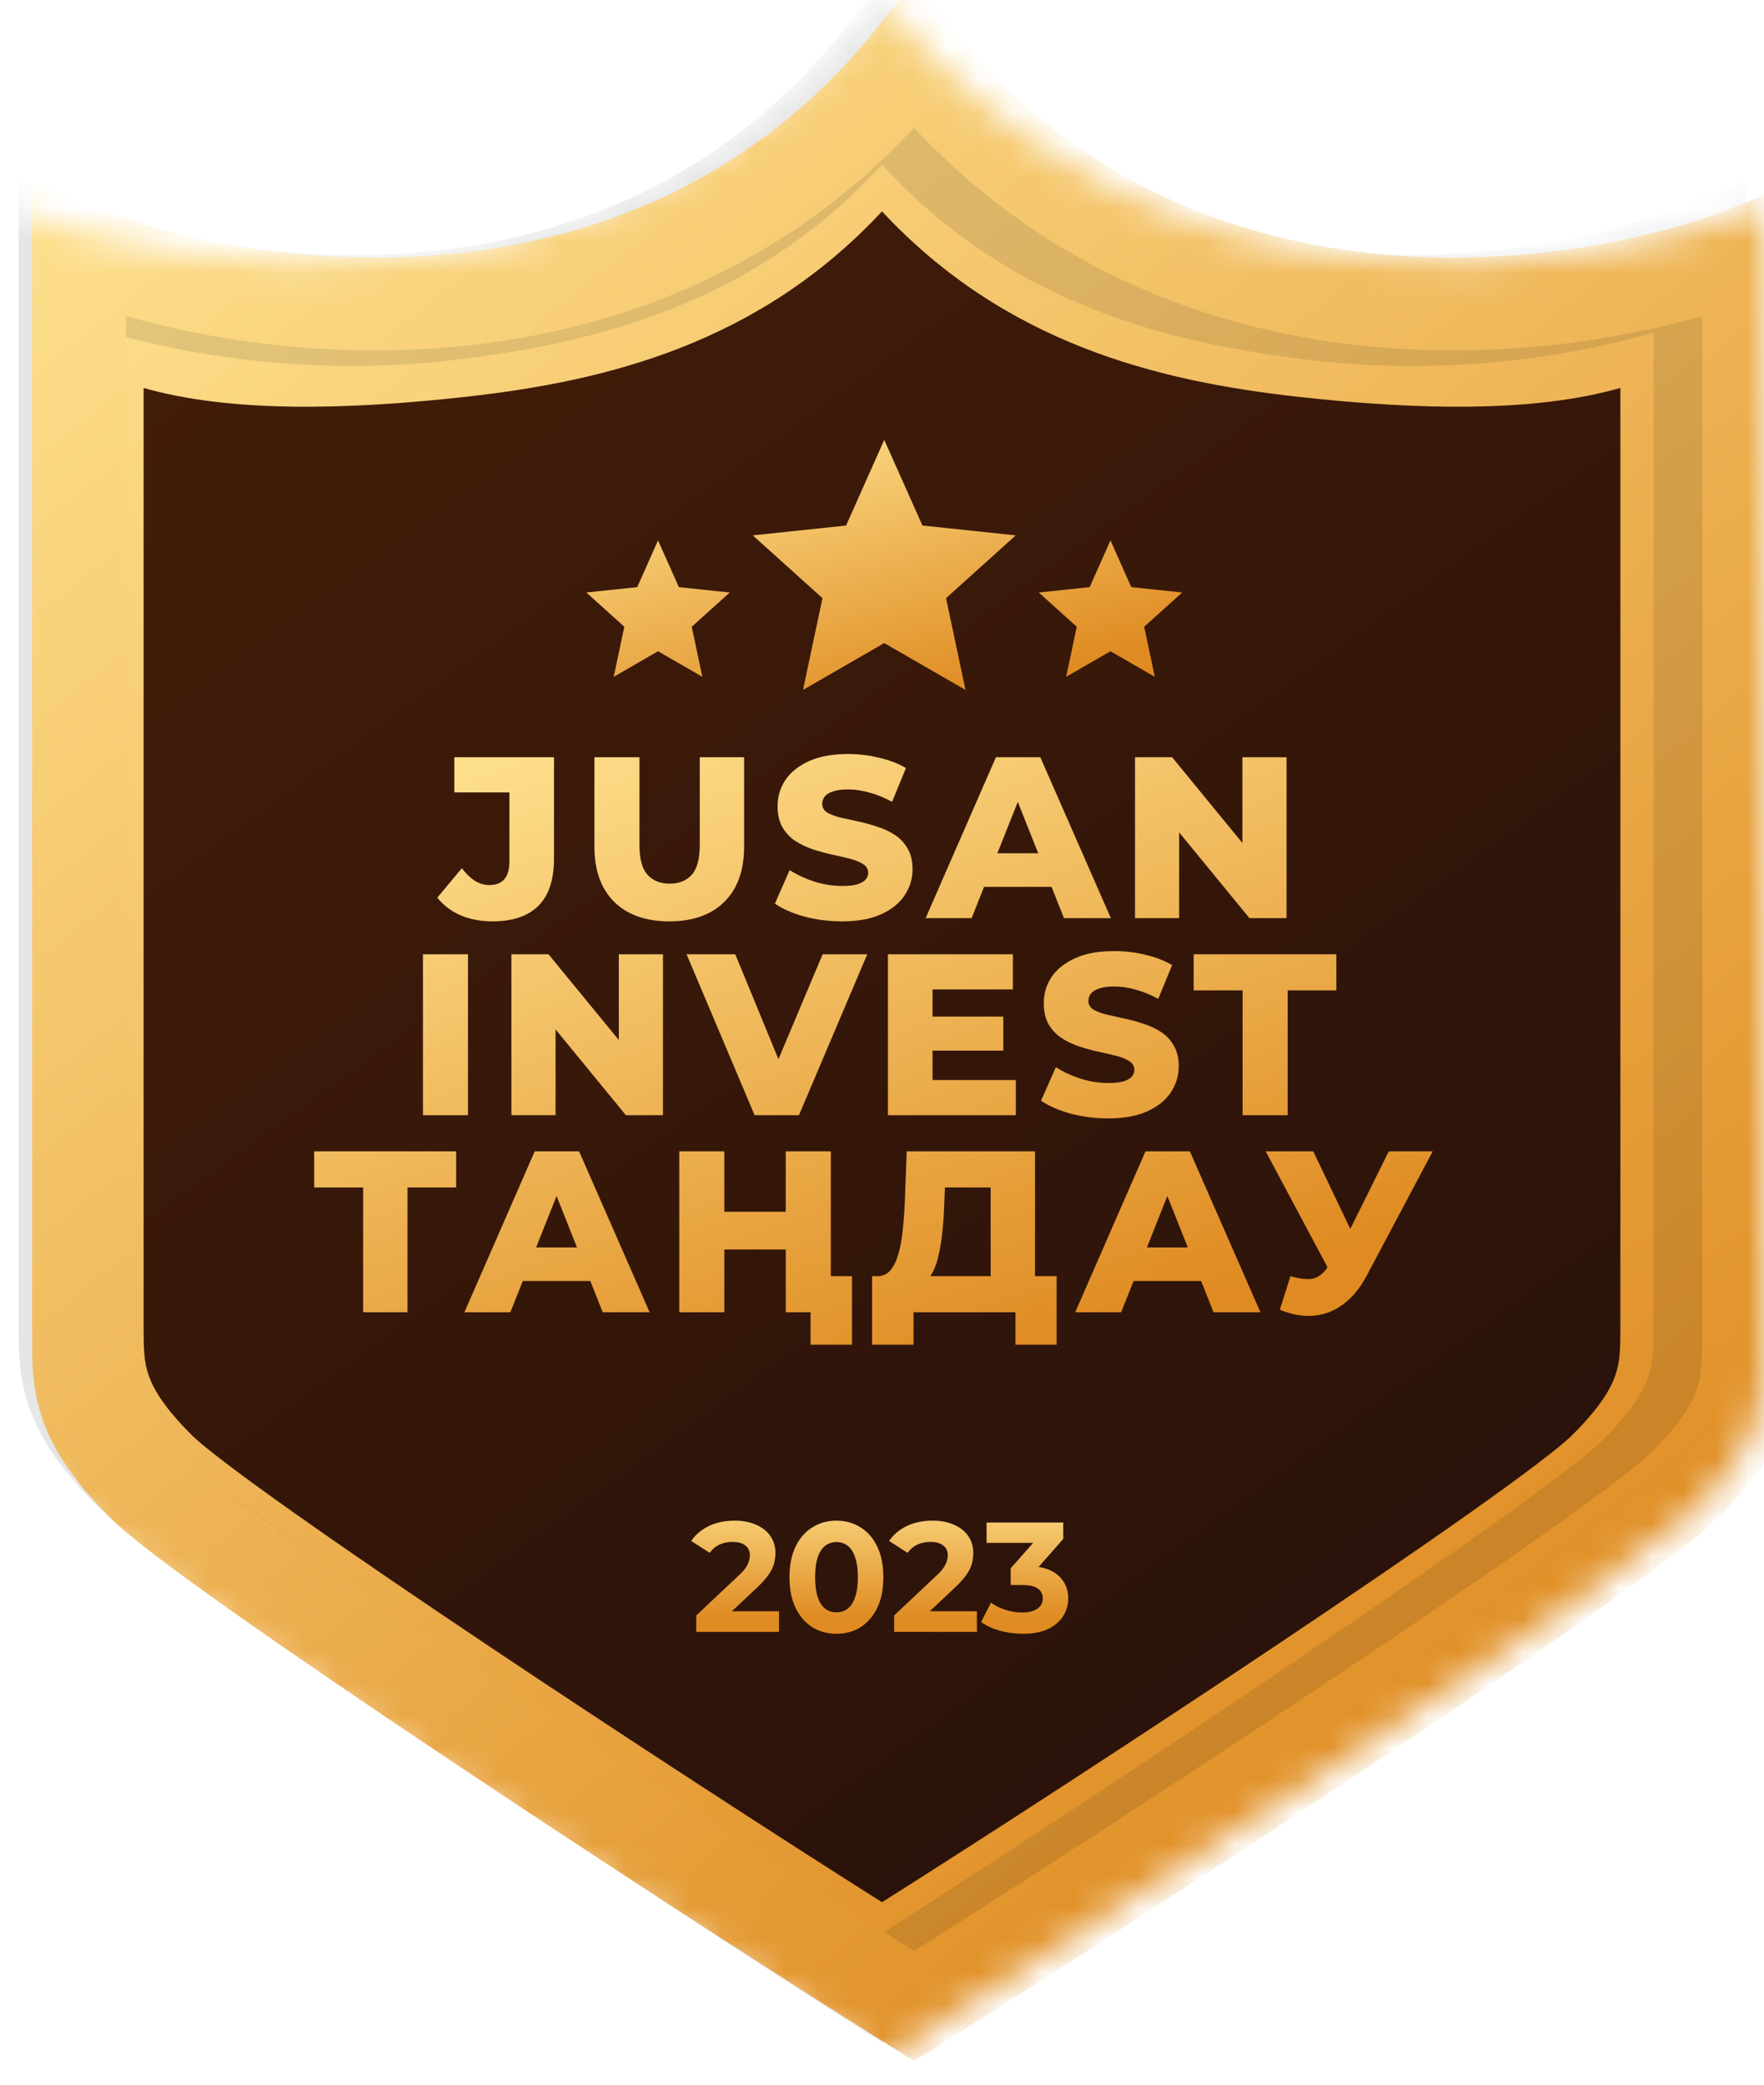 <svg width="55" height="65" viewBox="0 0 55 65" fill="none" xmlns="http://www.w3.org/2000/svg">
<mask id="mask0_82_24" style="mask-type:alpha" maskUnits="userSpaceOnUse" x="0" y="0" width="55" height="65">
<path fill-rule="evenodd" clip-rule="evenodd" d="M0 6.426C5.665 8.67 19.096 10.527 27.5 0C35.904 10.527 49.335 8.67 55 6.426V42.23C55 43.76 55 44.984 52.837 47.126C50.736 49.207 34.813 59.673 27.5 64.263C20.187 59.673 4.264 49.207 2.163 47.126C0 44.984 0 43.76 0 42.23V6.426Z" fill="url(#paint0_linear_82_24)"/>
</mask>
<g mask="url(#mask0_82_24)">
<path fill-rule="evenodd" clip-rule="evenodd" d="M1.737 8.104C7.044 10.227 19.626 11.983 27.5 2.025C35.374 11.983 47.956 10.227 53.263 8.104V41.973C53.263 43.42 53.263 44.578 51.237 46.604C49.268 48.573 34.351 58.473 27.5 62.815C20.649 58.473 5.732 48.573 3.763 46.604C1.737 44.578 1.737 43.42 1.737 41.973V8.104Z" fill="url(#paint1_linear_82_24)"/>
<path fill-rule="evenodd" clip-rule="evenodd" d="M27.5 1.736L28.575 3.083C32.032 7.412 36.509 9.198 40.761 9.673C45.048 10.152 49.055 9.286 51.384 8.364L53.263 7.619L53.263 41.436C53.263 42.086 53.264 42.896 52.946 43.794C52.616 44.728 51.991 45.642 50.943 46.68C50.379 47.238 49.04 48.235 47.385 49.406C45.684 50.609 43.53 52.077 41.238 53.61C36.654 56.676 31.49 60.022 28.234 62.065L27.5 62.526L26.766 62.065C23.51 60.022 18.346 56.676 13.762 53.61C11.47 52.077 9.316 50.609 7.615 49.406C5.96 48.235 4.621 47.238 4.057 46.68C3.009 45.642 2.384 44.728 2.054 43.794C1.736 42.896 1.737 42.086 1.737 41.436C1.737 41.417 1.737 41.397 1.737 41.378V7.619L3.616 8.364C5.945 9.286 9.952 10.152 14.239 9.673C18.491 9.198 22.968 7.412 26.425 3.083L27.5 1.736ZM4.478 12.096V41.378C4.478 42.076 4.488 42.466 4.64 42.897C4.79 43.321 5.124 43.899 5.995 44.761C6.363 45.125 7.488 45.981 9.208 47.197C10.882 48.381 13.014 49.834 15.296 51.361C19.53 54.193 24.259 57.263 27.5 59.311C30.741 57.263 35.47 54.193 39.703 51.361C41.986 49.834 44.118 48.381 45.792 47.197C47.512 45.981 48.637 45.125 49.005 44.761C49.876 43.899 50.21 43.321 50.359 42.897C50.512 42.466 50.522 42.076 50.522 41.378V12.096C47.853 12.86 44.257 12.794 40.454 12.37C36.051 11.879 31.33 10.7 27.5 6.591C23.67 10.7 18.949 11.879 14.546 12.37C10.743 12.794 7.147 12.86 4.478 12.096Z" fill="url(#paint2_linear_82_24)"/>
<g opacity="0.12" filter="url(#filter0_f_82_24)">
<path fill-rule="evenodd" clip-rule="evenodd" d="M27.5 -0.58L28.623 0.843C32.236 5.42 36.914 7.308 41.357 7.81C45.836 8.316 50.024 7.401 52.457 6.426L54.421 5.639L54.421 41.389C54.422 42.075 54.422 42.931 54.09 43.881C53.745 44.868 53.092 45.835 51.997 46.932C51.408 47.522 50.009 48.576 48.279 49.813C46.501 51.085 44.25 52.637 41.855 54.258C37.065 57.499 31.669 61.036 28.267 63.196L27.5 63.683L26.733 63.196C23.331 61.036 17.935 57.499 13.145 54.258C10.75 52.637 8.499 51.085 6.722 49.813C4.992 48.576 3.592 47.522 3.003 46.932C1.908 45.835 1.255 44.868 0.91 43.881C0.578 42.931 0.579 42.075 0.579 41.389C0.579 41.368 0.579 41.347 0.579 41.327V5.639L2.543 6.426C4.977 7.401 9.164 8.316 13.643 7.81C18.086 7.308 22.765 5.42 26.377 0.843L27.5 -0.58ZM3.443 10.372V41.327C3.443 42.064 3.454 42.477 3.613 42.933C3.769 43.38 4.119 43.992 5.028 44.903C5.413 45.288 6.589 46.193 8.386 47.478C10.135 48.73 12.363 50.266 14.748 51.88C19.172 54.874 24.113 58.119 27.5 60.285C30.887 58.119 35.828 54.874 40.252 51.88C42.638 50.266 44.865 48.73 46.614 47.478C48.411 46.193 49.587 45.288 49.972 44.903C50.881 43.992 51.231 43.38 51.387 42.933C51.547 42.477 51.557 42.064 51.557 41.327V10.372C48.768 11.179 45.01 11.694 41.036 11.245C36.436 10.726 31.503 9.48 27.5 5.136C23.498 9.48 18.564 10.726 13.964 11.245C9.99 11.694 6.233 11.179 3.443 10.372Z" fill="#201F1F"/>
</g>
<g filter="url(#filter1_d_82_24)">
<path fill-rule="evenodd" clip-rule="evenodd" d="M27.5 -0.58L28.647 0.856C32.337 5.474 37.117 7.379 41.655 7.886C46.231 8.396 50.508 7.473 52.994 6.489L55 5.695L55 41.767C55 42.46 55.001 43.324 54.662 44.282C54.309 45.278 53.642 46.253 52.524 47.36C51.922 47.956 50.492 49.019 48.725 50.267C46.909 51.551 44.61 53.116 42.164 54.752C37.271 58.022 31.759 61.591 28.283 63.771L27.5 64.262L26.717 63.771C23.241 61.591 17.729 58.022 12.836 54.752C10.39 53.116 8.091 51.551 6.275 50.267C4.507 49.019 3.078 47.956 2.476 47.36C1.358 46.253 0.69 45.278 0.338 44.282C-0.001 43.324 -0 42.46 1.92063e-05 41.767C2.86923e-05 41.746 3.80388e-05 41.725 3.80388e-05 41.704V5.695L2.006 6.489C4.492 7.473 8.769 8.396 13.345 7.886C17.884 7.379 22.663 5.474 26.353 0.856L27.5 -0.58ZM2.926 9.853V41.704C2.926 42.449 2.937 42.864 3.099 43.325C3.259 43.776 3.616 44.394 4.545 45.313C4.938 45.702 6.139 46.614 7.975 47.911C9.761 49.174 12.037 50.724 14.474 52.353C18.993 55.373 24.041 58.648 27.5 60.833C30.959 58.648 36.007 55.373 40.526 52.353C42.963 50.724 45.239 49.174 47.025 47.911C48.861 46.614 50.062 45.702 50.455 45.313C51.384 44.394 51.741 43.776 51.901 43.325C52.063 42.864 52.074 42.449 52.074 41.704V9.853C49.225 10.668 45.387 11.215 41.328 10.762C36.628 10.238 31.588 8.364 27.5 3.981C23.412 8.364 18.372 10.238 13.672 10.762C9.613 11.215 5.775 10.668 2.926 9.853Z" fill="url(#paint3_linear_82_24)"/>
</g>
<path d="M27.57 13.715L28.761 16.386L31.67 16.693L29.497 18.651L30.104 21.512L27.57 20.051L25.037 21.512L25.644 18.651L23.471 16.693L26.38 16.386L27.57 13.715Z" fill="url(#paint4_linear_82_24)"/>
<path d="M34.624 16.85L35.273 18.307L36.86 18.474L35.675 19.542L36.006 21.103L34.624 20.306L33.242 21.103L33.573 19.542L32.388 18.474L33.974 18.307L34.624 16.85Z" fill="url(#paint5_linear_82_24)"/>
<path d="M20.517 16.85L21.167 18.307L22.753 18.474L21.568 19.542L21.899 21.103L20.517 20.306L19.135 21.103L19.466 19.542L18.281 18.474L19.868 18.307L20.517 16.85Z" fill="url(#paint6_linear_82_24)"/>
<path d="M15.357 28.728C14.993 28.728 14.662 28.666 14.364 28.542C14.07 28.413 13.827 28.229 13.633 27.99L14.399 27.072C14.532 27.244 14.669 27.376 14.811 27.467C14.953 27.553 15.102 27.596 15.258 27.596C15.674 27.596 15.882 27.352 15.882 26.864V24.707H14.165V23.61H17.273V26.778C17.273 27.433 17.11 27.923 16.783 28.248C16.457 28.568 15.981 28.728 15.357 28.728Z" fill="url(#paint7_linear_82_24)"/>
<path d="M20.867 28.728C20.134 28.728 19.562 28.525 19.15 28.119C18.739 27.713 18.533 27.137 18.533 26.391V23.61H19.938V26.348C19.938 26.778 20.021 27.087 20.186 27.273C20.356 27.459 20.588 27.553 20.881 27.553C21.175 27.553 21.404 27.459 21.57 27.273C21.735 27.087 21.818 26.778 21.818 26.348V23.61H23.201V26.391C23.201 27.137 22.996 27.713 22.584 28.119C22.173 28.525 21.6 28.728 20.867 28.728Z" fill="url(#paint8_linear_82_24)"/>
<path d="M26.253 28.728C25.846 28.728 25.454 28.678 25.076 28.578C24.702 28.473 24.397 28.339 24.16 28.176L24.621 27.13C24.844 27.273 25.099 27.392 25.388 27.488C25.681 27.579 25.972 27.624 26.26 27.624C26.454 27.624 26.61 27.608 26.729 27.574C26.847 27.536 26.932 27.488 26.984 27.431C27.041 27.369 27.069 27.297 27.069 27.216C27.069 27.101 27.017 27.01 26.913 26.943C26.809 26.876 26.674 26.821 26.509 26.778C26.343 26.735 26.159 26.692 25.955 26.649C25.757 26.606 25.556 26.551 25.352 26.485C25.154 26.418 24.971 26.332 24.806 26.227C24.64 26.117 24.506 25.976 24.401 25.804C24.297 25.627 24.245 25.404 24.245 25.137C24.245 24.836 24.326 24.564 24.487 24.32C24.652 24.076 24.898 23.88 25.224 23.732C25.551 23.584 25.958 23.51 26.445 23.51C26.771 23.51 27.09 23.548 27.403 23.625C27.72 23.696 28.001 23.804 28.247 23.947L27.814 25.001C27.578 24.872 27.343 24.776 27.112 24.714C26.88 24.647 26.655 24.614 26.438 24.614C26.244 24.614 26.088 24.635 25.969 24.678C25.851 24.716 25.766 24.769 25.714 24.836C25.662 24.903 25.636 24.979 25.636 25.065C25.636 25.175 25.686 25.264 25.785 25.331C25.889 25.393 26.024 25.445 26.189 25.488C26.36 25.526 26.544 25.567 26.743 25.61C26.946 25.653 27.147 25.708 27.346 25.775C27.549 25.837 27.734 25.923 27.899 26.033C28.065 26.138 28.197 26.279 28.297 26.456C28.401 26.628 28.453 26.845 28.453 27.108C28.453 27.4 28.37 27.67 28.204 27.918C28.044 28.162 27.8 28.358 27.474 28.506C27.152 28.654 26.745 28.728 26.253 28.728Z" fill="url(#paint9_linear_82_24)"/>
<path d="M28.86 28.628L31.053 23.61H32.436L34.636 28.628H33.174L31.457 24.305H32.011L30.294 28.628H28.86ZM30.059 27.653L30.421 26.606H32.848L33.209 27.653H30.059Z" fill="url(#paint10_linear_82_24)"/>
<path d="M35.389 28.628V23.61H36.545L39.284 26.951H38.737V23.61H40.114V28.628H38.957L36.219 25.288H36.765V28.628H35.389Z" fill="url(#paint11_linear_82_24)"/>
<path d="M13.187 34.772V29.754H14.591V34.772H13.187Z" fill="url(#paint12_linear_82_24)"/>
<path d="M15.945 34.772V29.754H17.102L19.841 33.094H19.294V29.754H20.671V34.772H19.514L16.776 31.431H17.322V34.772H15.945Z" fill="url(#paint13_linear_82_24)"/>
<path d="M23.528 34.772L21.407 29.754H22.925L24.713 34.098H23.819L25.649 29.754H27.04L24.911 34.772H23.528Z" fill="url(#paint14_linear_82_24)"/>
<path d="M28.977 31.697H31.282V32.758H28.977V31.697ZM29.076 33.675H31.673V34.772H27.685V29.754H31.581V30.851H29.076V33.675Z" fill="url(#paint15_linear_82_24)"/>
<path d="M34.552 34.872C34.146 34.872 33.753 34.822 33.375 34.722C33.001 34.617 32.696 34.483 32.459 34.32L32.92 33.274C33.143 33.417 33.398 33.537 33.687 33.632C33.98 33.723 34.271 33.768 34.559 33.768C34.753 33.768 34.909 33.752 35.028 33.718C35.146 33.68 35.231 33.632 35.283 33.575C35.34 33.513 35.368 33.441 35.368 33.36C35.368 33.245 35.316 33.154 35.212 33.087C35.108 33.02 34.973 32.965 34.808 32.922C34.642 32.88 34.458 32.837 34.254 32.794C34.056 32.751 33.855 32.696 33.651 32.629C33.453 32.562 33.27 32.476 33.105 32.371C32.939 32.261 32.805 32.12 32.701 31.948C32.596 31.771 32.544 31.549 32.544 31.281C32.544 30.98 32.625 30.708 32.786 30.464C32.951 30.22 33.197 30.024 33.524 29.876C33.85 29.728 34.257 29.654 34.744 29.654C35.07 29.654 35.389 29.692 35.702 29.768C36.019 29.84 36.3 29.948 36.546 30.091L36.113 31.145C35.877 31.016 35.643 30.92 35.411 30.858C35.179 30.791 34.954 30.758 34.737 30.758C34.543 30.758 34.387 30.779 34.269 30.822C34.15 30.86 34.065 30.913 34.013 30.98C33.961 31.047 33.935 31.123 33.935 31.209C33.935 31.319 33.985 31.408 34.084 31.474C34.188 31.537 34.323 31.589 34.489 31.632C34.659 31.671 34.843 31.711 35.042 31.754C35.245 31.797 35.446 31.852 35.645 31.919C35.848 31.981 36.033 32.067 36.198 32.177C36.364 32.282 36.496 32.423 36.596 32.6C36.7 32.772 36.752 32.989 36.752 33.252C36.752 33.544 36.669 33.814 36.503 34.062C36.343 34.306 36.099 34.502 35.773 34.65C35.451 34.798 35.044 34.872 34.552 34.872Z" fill="url(#paint16_linear_82_24)"/>
<path d="M38.743 34.772V30.88H37.218V29.754H41.666V30.88H40.148V34.772H38.743Z" fill="url(#paint17_linear_82_24)"/>
<path d="M11.322 40.916V36.708L11.634 37.024H9.796V35.898H14.223V37.024H12.393L12.705 36.708V40.916H11.322Z" fill="url(#paint18_linear_82_24)"/>
<path d="M14.48 40.916L16.672 35.898H18.055L20.255 40.916H18.793L17.076 36.594H17.63L15.913 40.916H14.48ZM15.679 39.941L16.041 38.895H18.467L18.829 39.941H15.679Z" fill="url(#paint19_linear_82_24)"/>
<path d="M24.499 35.898H25.904V40.916H24.499V35.898ZM22.584 40.916H21.179V35.898H22.584V40.916ZM24.599 38.959H22.484V37.783H24.599V38.959ZM25.273 41.927V40.6L25.585 40.916H24.506V39.791H26.564V41.927H25.273Z" fill="url(#paint20_linear_82_24)"/>
<path d="M30.888 40.3V37.024H29.462L29.44 37.568C29.431 37.86 29.412 38.132 29.384 38.386C29.36 38.639 29.325 38.871 29.277 39.081C29.235 39.291 29.176 39.473 29.1 39.626C29.029 39.774 28.941 39.889 28.837 39.97L27.34 39.791C27.506 39.795 27.641 39.74 27.745 39.626C27.854 39.506 27.939 39.341 28 39.131C28.066 38.921 28.114 38.672 28.142 38.386C28.175 38.099 28.199 37.786 28.213 37.447L28.27 35.898H32.271V40.3H30.888ZM27.191 41.927V39.791H32.945V41.927H31.661V40.916H28.483V41.927H27.191Z" fill="url(#paint21_linear_82_24)"/>
<path d="M33.524 40.916L35.716 35.898H37.099L39.299 40.916H37.837L36.12 36.594H36.674L34.957 40.916H33.524ZM34.723 39.941L35.085 38.895H37.511L37.873 39.941H34.723Z" fill="url(#paint22_linear_82_24)"/>
<path d="M40.236 39.791C40.516 39.872 40.742 39.898 40.917 39.869C41.097 39.836 41.256 39.717 41.393 39.511L41.634 39.153L41.755 39.016L43.301 35.898H44.671L42.613 39.776C42.41 40.158 42.166 40.455 41.882 40.665C41.603 40.875 41.296 40.995 40.96 41.023C40.624 41.052 40.272 40.99 39.903 40.837L40.236 39.791ZM41.733 40.156L39.463 35.898H40.946L42.5 39.153L41.733 40.156Z" fill="url(#paint23_linear_82_24)"/>
<path d="M21.708 50.882V50.371L23.025 49.129C23.129 49.035 23.206 48.95 23.254 48.875C23.303 48.801 23.336 48.733 23.352 48.671C23.372 48.609 23.381 48.552 23.381 48.5C23.381 48.364 23.334 48.26 23.24 48.189C23.149 48.114 23.014 48.077 22.835 48.077C22.692 48.077 22.558 48.104 22.435 48.159C22.314 48.215 22.212 48.301 22.127 48.417L21.552 48.047C21.682 47.852 21.864 47.698 22.098 47.584C22.332 47.471 22.602 47.414 22.908 47.414C23.162 47.414 23.383 47.456 23.572 47.541C23.763 47.622 23.911 47.737 24.015 47.887C24.123 48.036 24.177 48.215 24.177 48.422C24.177 48.533 24.162 48.643 24.133 48.754C24.107 48.861 24.051 48.974 23.967 49.095C23.885 49.215 23.765 49.349 23.606 49.499L22.513 50.527L22.361 50.239H24.289V50.882H21.708Z" fill="url(#paint24_linear_82_24)"/>
<path d="M26.078 50.941C25.799 50.941 25.548 50.873 25.327 50.736C25.106 50.596 24.932 50.395 24.805 50.132C24.678 49.869 24.615 49.551 24.615 49.177C24.615 48.804 24.678 48.486 24.805 48.223C24.932 47.96 25.106 47.76 25.327 47.623C25.548 47.484 25.799 47.414 26.078 47.414C26.361 47.414 26.612 47.484 26.83 47.623C27.051 47.76 27.225 47.96 27.352 48.223C27.479 48.486 27.542 48.804 27.542 49.177C27.542 49.551 27.479 49.869 27.352 50.132C27.225 50.395 27.051 50.596 26.83 50.736C26.612 50.873 26.361 50.941 26.078 50.941ZM26.078 50.273C26.212 50.273 26.327 50.236 26.425 50.161C26.526 50.087 26.604 49.968 26.659 49.806C26.718 49.643 26.747 49.434 26.747 49.177C26.747 48.921 26.718 48.711 26.659 48.549C26.604 48.387 26.526 48.268 26.425 48.193C26.327 48.119 26.212 48.081 26.078 48.081C25.948 48.081 25.833 48.119 25.732 48.193C25.634 48.268 25.556 48.387 25.498 48.549C25.443 48.711 25.415 48.921 25.415 49.177C25.415 49.434 25.443 49.643 25.498 49.806C25.556 49.968 25.634 50.087 25.732 50.161C25.833 50.236 25.948 50.273 26.078 50.273Z" fill="url(#paint25_linear_82_24)"/>
<path d="M27.878 50.882V50.371L29.195 49.129C29.299 49.035 29.376 48.95 29.424 48.875C29.473 48.801 29.506 48.733 29.522 48.671C29.541 48.609 29.551 48.552 29.551 48.5C29.551 48.364 29.504 48.26 29.41 48.189C29.319 48.114 29.184 48.077 29.005 48.077C28.862 48.077 28.728 48.104 28.605 48.159C28.484 48.215 28.382 48.301 28.297 48.417L27.722 48.047C27.852 47.852 28.034 47.698 28.268 47.584C28.502 47.471 28.772 47.414 29.078 47.414C29.332 47.414 29.553 47.456 29.741 47.541C29.933 47.622 30.081 47.737 30.185 47.887C30.293 48.036 30.346 48.215 30.346 48.422C30.346 48.533 30.332 48.643 30.302 48.754C30.276 48.861 30.221 48.974 30.137 49.095C30.055 49.215 29.935 49.349 29.776 49.499L28.683 50.527L28.532 50.239H30.459V50.882H27.878Z" fill="url(#paint26_linear_82_24)"/>
<path d="M31.892 50.941C31.655 50.941 31.419 50.91 31.185 50.848C30.951 50.783 30.752 50.692 30.59 50.575L30.897 49.971C31.027 50.066 31.178 50.14 31.351 50.195C31.523 50.251 31.697 50.278 31.873 50.278C32.071 50.278 32.227 50.239 32.341 50.161C32.455 50.083 32.512 49.976 32.512 49.84C32.512 49.71 32.462 49.608 32.361 49.533C32.26 49.458 32.097 49.421 31.873 49.421H31.512V48.9L32.463 47.823L32.551 48.106H30.76V47.472H33.151V47.984L32.205 49.06L31.804 48.831H32.034C32.453 48.831 32.77 48.926 32.985 49.114C33.2 49.302 33.307 49.544 33.307 49.84C33.307 50.031 33.257 50.212 33.156 50.38C33.055 50.546 32.901 50.681 32.692 50.785C32.484 50.889 32.218 50.941 31.892 50.941Z" fill="url(#paint27_linear_82_24)"/>
</g>
<defs>
<filter id="filter0_f_82_24" x="-0.421" y="-1.58" width="55.842" height="66.264" filterUnits="userSpaceOnUse" color-interpolation-filters="sRGB">
<feFlood flood-opacity="0" result="BackgroundImageFix"/>
<feBlend mode="normal" in="SourceGraphic" in2="BackgroundImageFix" result="shape"/>
<feGaussianBlur stdDeviation="0.5" result="effect1_foregroundBlur_82_24"/>
</filter>
<filter id="filter1_d_82_24" x="-3" y="-4.58" width="63" height="72.842" filterUnits="userSpaceOnUse" color-interpolation-filters="sRGB">
<feFlood flood-opacity="0" result="BackgroundImageFix"/>
<feColorMatrix in="SourceAlpha" type="matrix" values="0 0 0 0 0 0 0 0 0 0 0 0 0 0 0 0 0 0 127 0" result="hardAlpha"/>
<feOffset dx="1"/>
<feGaussianBlur stdDeviation="2"/>
<feComposite in2="hardAlpha" operator="out"/>
<feColorMatrix type="matrix" values="0 0 0 0 0 0 0 0 0 0 0 0 0 0 0 0 0 0 0.6 0"/>
<feBlend mode="normal" in2="BackgroundImageFix" result="effect1_dropShadow_82_24"/>
<feBlend mode="normal" in="SourceGraphic" in2="effect1_dropShadow_82_24" result="shape"/>
</filter>
<linearGradient id="paint0_linear_82_24" x1="2.781" y1="8.874" x2="49.153" y2="73.564" gradientUnits="userSpaceOnUse">
<stop stop-color="#431D08"/>
<stop offset="1" stop-color="#210E0B"/>
</linearGradient>
<linearGradient id="paint1_linear_82_24" x1="4.342" y1="10.42" x2="48.342" y2="71.21" gradientUnits="userSpaceOnUse">
<stop stop-color="#431D08"/>
<stop offset="1" stop-color="#210E0B"/>
</linearGradient>
<linearGradient id="paint2_linear_82_24" x1="1.737" y1="4.631" x2="43.421" y2="57.026" gradientUnits="userSpaceOnUse">
<stop stop-color="#FFE391"/>
<stop offset="1" stop-color="#DF8B21"/>
</linearGradient>
<linearGradient id="paint3_linear_82_24" x1="8.23452e-07" y1="2.508" x2="44.456" y2="58.426" gradientUnits="userSpaceOnUse">
<stop stop-color="#FFE391"/>
<stop offset="1" stop-color="#DF8B21"/>
</linearGradient>
<linearGradient id="paint4_linear_82_24" x1="18.281" y1="14.086" x2="21.157" y2="24.247" gradientUnits="userSpaceOnUse">
<stop stop-color="#FFE391"/>
<stop offset="1" stop-color="#DF8B21"/>
</linearGradient>
<linearGradient id="paint5_linear_82_24" x1="18.281" y1="14.086" x2="21.157" y2="24.247" gradientUnits="userSpaceOnUse">
<stop stop-color="#FFE391"/>
<stop offset="1" stop-color="#DF8B21"/>
</linearGradient>
<linearGradient id="paint6_linear_82_24" x1="18.281" y1="14.086" x2="21.157" y2="24.247" gradientUnits="userSpaceOnUse">
<stop stop-color="#FFE391"/>
<stop offset="1" stop-color="#DF8B21"/>
</linearGradient>
<linearGradient id="paint7_linear_82_24" x1="9.796" y1="24.387" x2="17.988" y2="47.39" gradientUnits="userSpaceOnUse">
<stop stop-color="#FFE391"/>
<stop offset="1" stop-color="#DF8B21"/>
</linearGradient>
<linearGradient id="paint8_linear_82_24" x1="9.796" y1="24.387" x2="17.988" y2="47.39" gradientUnits="userSpaceOnUse">
<stop stop-color="#FFE391"/>
<stop offset="1" stop-color="#DF8B21"/>
</linearGradient>
<linearGradient id="paint9_linear_82_24" x1="9.796" y1="24.387" x2="17.988" y2="47.39" gradientUnits="userSpaceOnUse">
<stop stop-color="#FFE391"/>
<stop offset="1" stop-color="#DF8B21"/>
</linearGradient>
<linearGradient id="paint10_linear_82_24" x1="9.796" y1="24.387" x2="17.988" y2="47.39" gradientUnits="userSpaceOnUse">
<stop stop-color="#FFE391"/>
<stop offset="1" stop-color="#DF8B21"/>
</linearGradient>
<linearGradient id="paint11_linear_82_24" x1="9.796" y1="24.387" x2="17.988" y2="47.39" gradientUnits="userSpaceOnUse">
<stop stop-color="#FFE391"/>
<stop offset="1" stop-color="#DF8B21"/>
</linearGradient>
<linearGradient id="paint12_linear_82_24" x1="9.796" y1="24.387" x2="17.988" y2="47.39" gradientUnits="userSpaceOnUse">
<stop stop-color="#FFE391"/>
<stop offset="1" stop-color="#DF8B21"/>
</linearGradient>
<linearGradient id="paint13_linear_82_24" x1="9.796" y1="24.387" x2="17.988" y2="47.39" gradientUnits="userSpaceOnUse">
<stop stop-color="#FFE391"/>
<stop offset="1" stop-color="#DF8B21"/>
</linearGradient>
<linearGradient id="paint14_linear_82_24" x1="9.796" y1="24.387" x2="17.988" y2="47.39" gradientUnits="userSpaceOnUse">
<stop stop-color="#FFE391"/>
<stop offset="1" stop-color="#DF8B21"/>
</linearGradient>
<linearGradient id="paint15_linear_82_24" x1="9.796" y1="24.387" x2="17.988" y2="47.39" gradientUnits="userSpaceOnUse">
<stop stop-color="#FFE391"/>
<stop offset="1" stop-color="#DF8B21"/>
</linearGradient>
<linearGradient id="paint16_linear_82_24" x1="9.796" y1="24.387" x2="17.988" y2="47.39" gradientUnits="userSpaceOnUse">
<stop stop-color="#FFE391"/>
<stop offset="1" stop-color="#DF8B21"/>
</linearGradient>
<linearGradient id="paint17_linear_82_24" x1="9.796" y1="24.387" x2="17.988" y2="47.39" gradientUnits="userSpaceOnUse">
<stop stop-color="#FFE391"/>
<stop offset="1" stop-color="#DF8B21"/>
</linearGradient>
<linearGradient id="paint18_linear_82_24" x1="9.796" y1="24.387" x2="17.988" y2="47.39" gradientUnits="userSpaceOnUse">
<stop stop-color="#FFE391"/>
<stop offset="1" stop-color="#DF8B21"/>
</linearGradient>
<linearGradient id="paint19_linear_82_24" x1="9.796" y1="24.387" x2="17.988" y2="47.39" gradientUnits="userSpaceOnUse">
<stop stop-color="#FFE391"/>
<stop offset="1" stop-color="#DF8B21"/>
</linearGradient>
<linearGradient id="paint20_linear_82_24" x1="9.796" y1="24.387" x2="17.988" y2="47.39" gradientUnits="userSpaceOnUse">
<stop stop-color="#FFE391"/>
<stop offset="1" stop-color="#DF8B21"/>
</linearGradient>
<linearGradient id="paint21_linear_82_24" x1="9.796" y1="24.387" x2="17.988" y2="47.39" gradientUnits="userSpaceOnUse">
<stop stop-color="#FFE391"/>
<stop offset="1" stop-color="#DF8B21"/>
</linearGradient>
<linearGradient id="paint22_linear_82_24" x1="9.796" y1="24.387" x2="17.988" y2="47.39" gradientUnits="userSpaceOnUse">
<stop stop-color="#FFE391"/>
<stop offset="1" stop-color="#DF8B21"/>
</linearGradient>
<linearGradient id="paint23_linear_82_24" x1="9.796" y1="24.387" x2="17.988" y2="47.39" gradientUnits="userSpaceOnUse">
<stop stop-color="#FFE391"/>
<stop offset="1" stop-color="#DF8B21"/>
</linearGradient>
<linearGradient id="paint24_linear_82_24" x1="26.66" y1="46.214" x2="26.66" y2="50.476" gradientUnits="userSpaceOnUse">
<stop stop-color="#FFE391"/>
<stop offset="1" stop-color="#DF8B21"/>
</linearGradient>
<linearGradient id="paint25_linear_82_24" x1="26.66" y1="46.214" x2="26.66" y2="50.476" gradientUnits="userSpaceOnUse">
<stop stop-color="#FFE391"/>
<stop offset="1" stop-color="#DF8B21"/>
</linearGradient>
<linearGradient id="paint26_linear_82_24" x1="26.66" y1="46.214" x2="26.66" y2="50.476" gradientUnits="userSpaceOnUse">
<stop stop-color="#FFE391"/>
<stop offset="1" stop-color="#DF8B21"/>
</linearGradient>
<linearGradient id="paint27_linear_82_24" x1="26.66" y1="46.214" x2="26.66" y2="50.476" gradientUnits="userSpaceOnUse">
<stop stop-color="#FFE391"/>
<stop offset="1" stop-color="#DF8B21"/>
</linearGradient>
</defs>
</svg>
